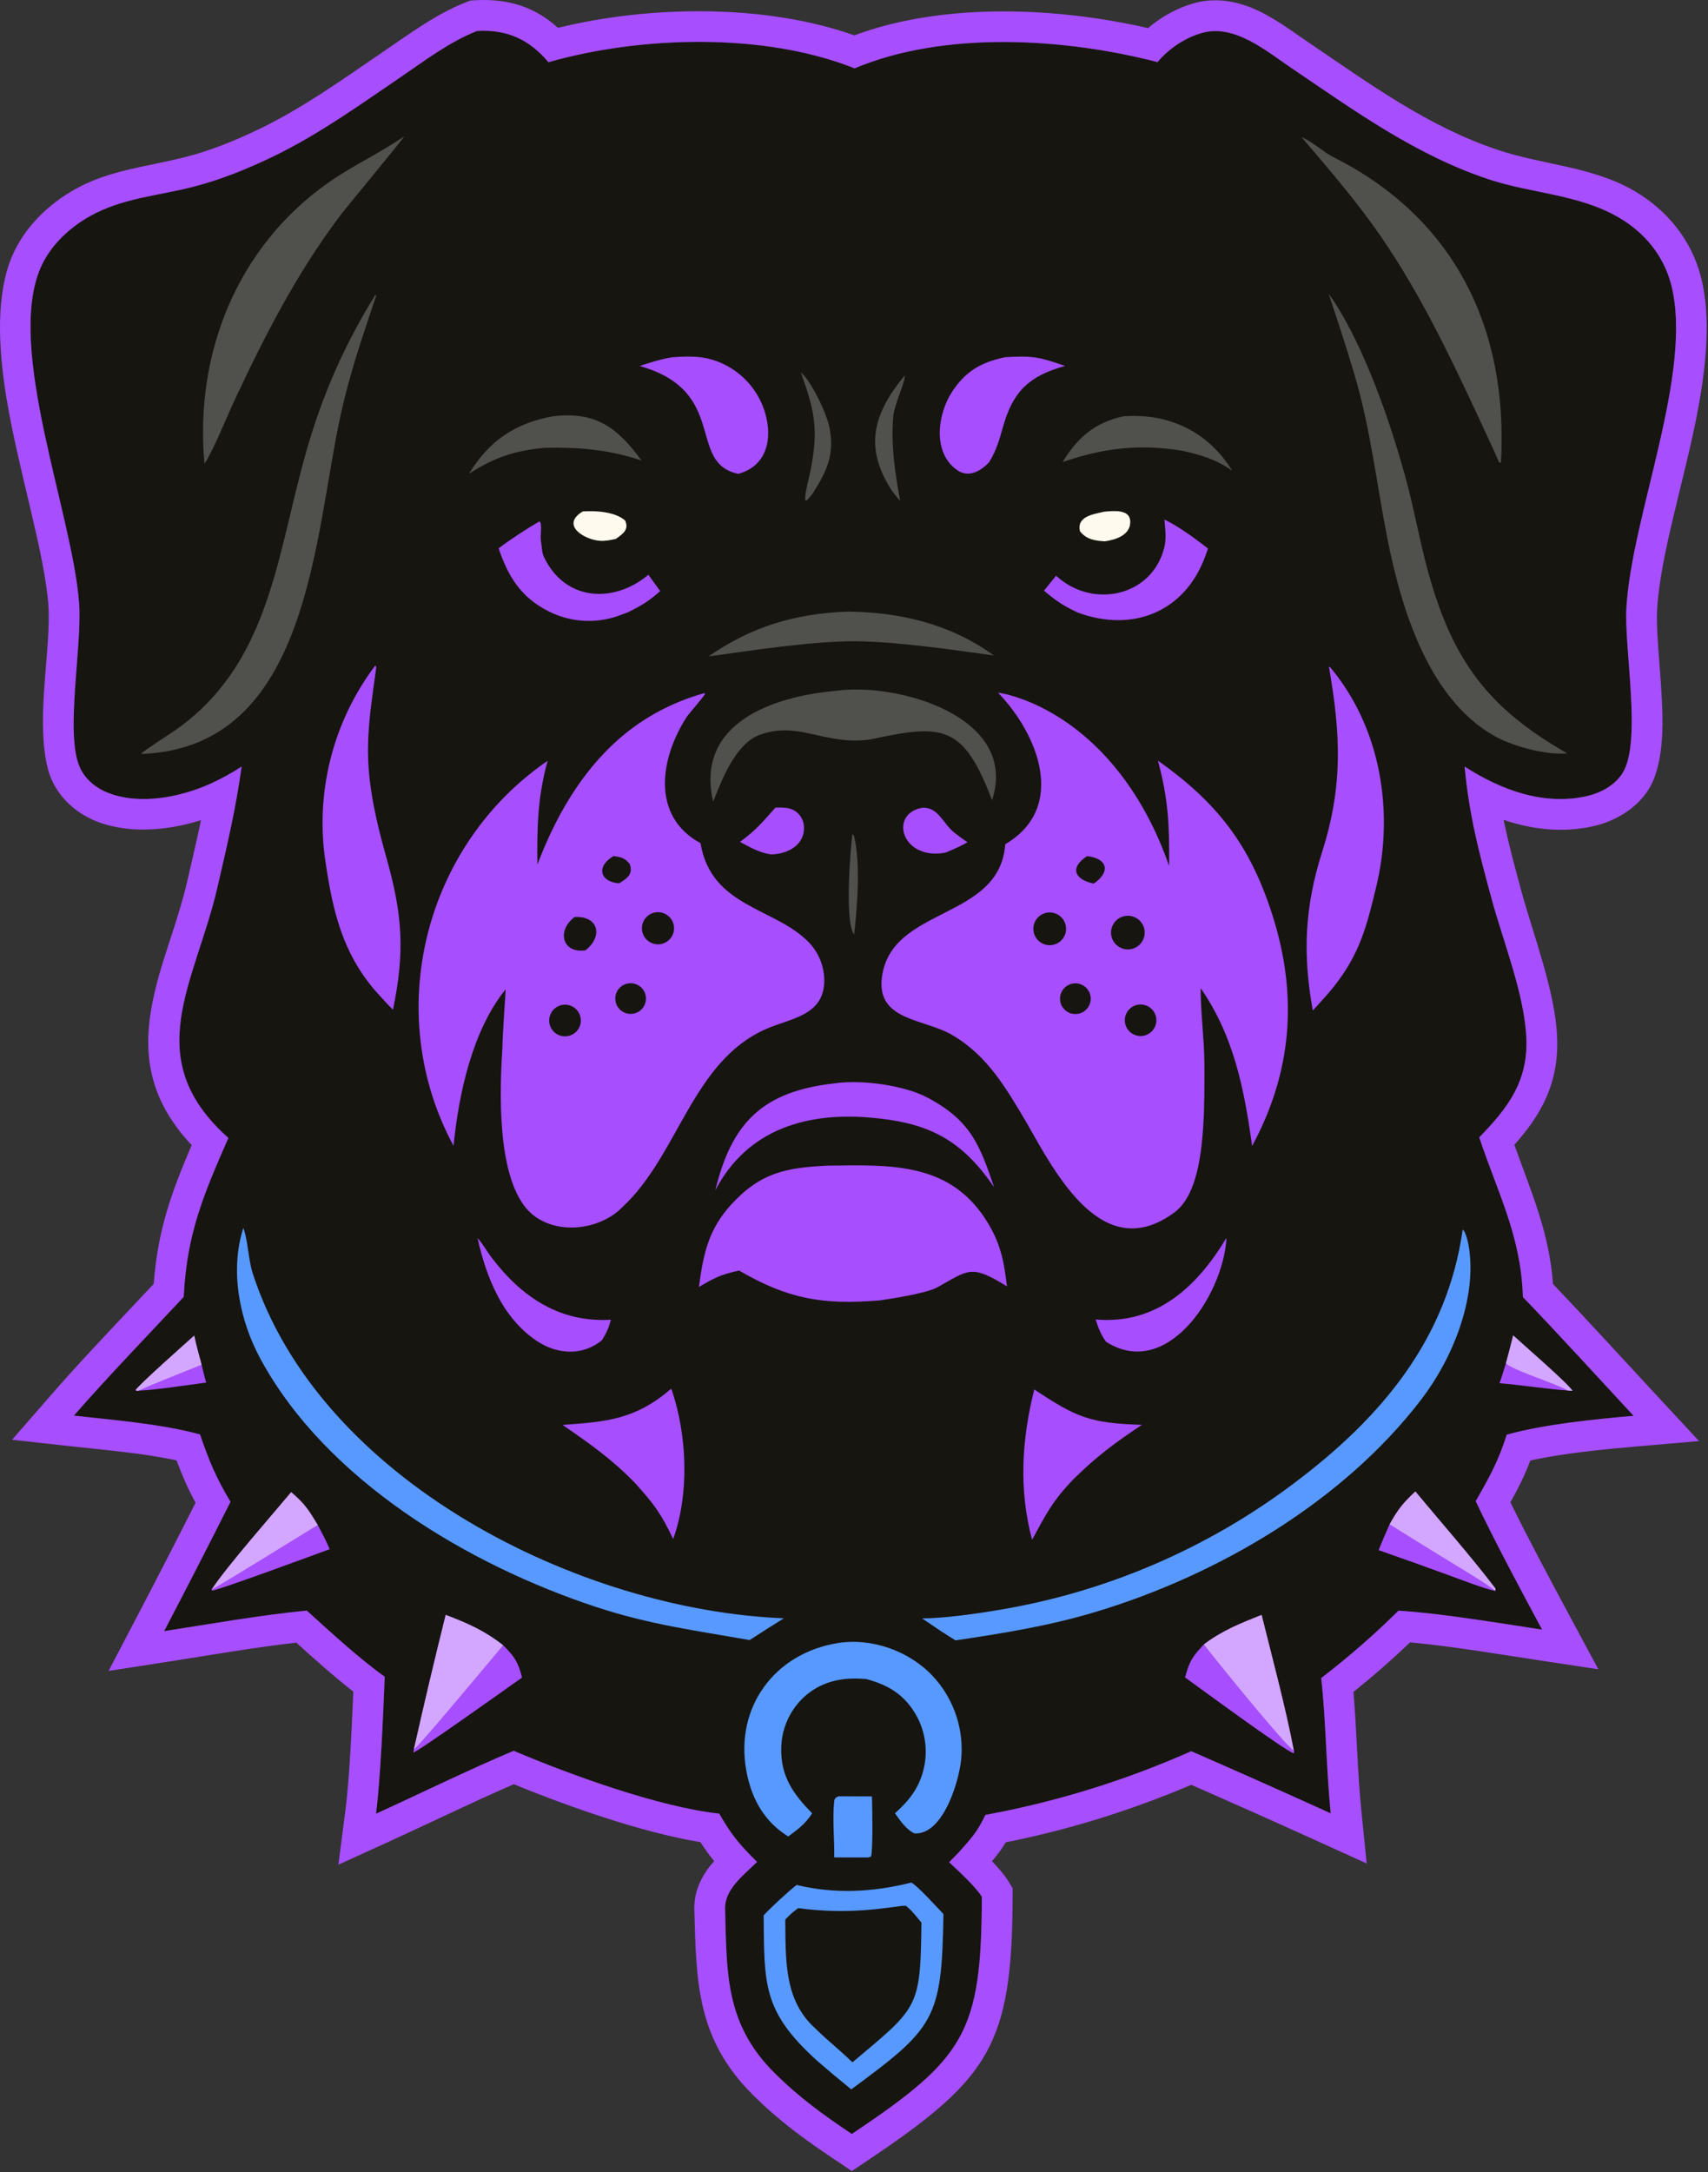 <svg width="100%" height="100%" viewBox="0 0 888 1129" version="1.1" xmlns="http://www.w3.org/2000/svg" xmlns:xlink="http://www.w3.org/1999/xlink" xml:space="preserve" xmlns:serif="http://www.serif.com/" style="fill-rule:evenodd;clip-rule:evenodd;stroke-linejoin:round;stroke-miterlimit:2;">
    <rect x="0" y="0" width="888" height="1129" fill="#333333" stroke="none"/>
    <g transform="matrix(1,0,0,1,-68.765,-209.006)">
        <path d="M670.573,241.285C676.527,234.208 684.836,228.632 693.76,226.11C710.498,221.378 726.996,235.444 740.138,244.329C772.997,266.544 804.566,289.489 842.647,302.165C865.092,309.636 889.502,309.918 910.297,321.999C923.764,329.823 933.734,341.873 937.621,356.995C949.294,402.41 917.127,476.643 914.339,524.879C913.105,546.22 922.415,594.335 912.438,610.61C908.394,617.207 900.871,621.191 893.511,622.816C870.962,627.794 848.887,619.406 830.22,607.392C832.62,632.796 837.634,651.858 844.296,676.312C850.393,698.689 861.382,725.872 862.323,748.617C863.256,771.155 852.5,785.075 837.825,800.11C847.596,829.497 859.52,851.212 860.535,883.111C879.838,903.184 899.108,924.403 918.082,944.835C897.585,946.602 871.645,949.224 852.123,954.628C847.79,968.363 843.123,976.785 835.976,989.17C845.826,1009.96 859.51,1035.49 870.506,1055.95C848.305,1052.59 817.797,1047.42 795.853,1046.1C783.203,1058.61 769.778,1070.3 755.659,1081.12C758.118,1102.83 758.29,1128.58 760.594,1151.42C736.511,1140.48 712.344,1129.72 688.097,1119.14C653.851,1134.36 617.923,1145.47 581.064,1152.25C576.826,1161.22 573.868,1164.2 567.411,1171.52L562.222,1176.84C566.941,1181.29 576.009,1189.49 579.231,1194.82C579.047,1265.84 570.293,1278.74 511.635,1318.08C496.694,1308.03 484.485,1299.34 471.408,1286.33C445.697,1260.75 446.633,1234.31 445.753,1201.05C445.485,1190.95 455.2,1183.69 462.382,1176.69C453.436,1167.86 448.899,1162.52 442.718,1151.58C411.531,1148.2 365.365,1131.47 335.841,1118.92C313.266,1128.4 286.858,1141.34 264.252,1151.63C266.666,1132.94 267.99,1099.72 268.783,1080.41C255.676,1071.14 240.205,1056.87 228.256,1046.05C204.421,1048.38 177.927,1053.04 154.102,1056.74C165.783,1034.43 177.287,1012.01 188.611,989.512C181.05,976.978 177.459,968.173 172.75,954.498C152.788,949.074 128.153,947.05 107.181,944.73C124.809,924.492 145.807,902.832 164.278,883.024C165.902,850.315 174.334,830.449 187.503,800.416C140.842,758.898 170.376,719.781 181.774,670.294C186.84,648.298 191.264,629.975 194.398,607.384C189.162,610.82 183.665,613.84 177.957,616.417C162.245,623.388 141.307,627.521 124.875,621.019C118.441,618.473 112.778,613.797 110.071,607.321C102.589,589.424 111.575,544.882 109.883,522.341C106.367,475.526 71.766,390.297 89.809,348.321C94.835,336.63 104.771,327.349 115.761,321.228C132.377,311.975 150.703,310.801 168.761,306.211C183.536,302.456 197.88,296.626 211.562,289.961C234.493,278.791 255.468,263.786 276.5,249.471C289.204,240.825 302.425,230.713 316.794,225.112C332.387,224.22 343.895,229.482 353.914,241.33C401.934,227.649 466.143,225.794 513.094,244.534C559.801,224.837 622.4,228.797 670.573,241.285Z" style="fill:rgb(22,21,16);"  data-color="color-3"/>
        <path d="M584.496,1176.29C587.968,1179.94 591.162,1183.63 592.924,1186.54L595.243,1190.38L595.231,1194.86C595.129,1234.19 591.887,1257.3 581.316,1276.15C570.827,1294.86 552.783,1309.75 520.547,1331.37L511.622,1337.35L502.705,1331.36C486.876,1320.71 473.978,1311.46 460.123,1297.67C430.999,1268.7 430.755,1239.15 429.759,1201.47C429.559,1193.94 432.013,1187.15 436.275,1181.01C437.406,1179.38 438.694,1177.8 440.072,1176.26C437.541,1173.2 435.266,1170.06 432.929,1166.39C403.223,1161.61 364.017,1147.86 335.905,1136.29C314.914,1145.38 291.333,1156.88 270.881,1166.19L244.699,1178.11L248.384,1149.58C250.428,1133.75 251.653,1107.3 252.45,1088.18C242.579,1080.49 232.018,1071.04 222.818,1062.71C201.161,1065.17 177.787,1069.25 156.557,1072.55L125.215,1077.42L139.927,1049.32C150.238,1029.62 160.411,1009.85 170.443,990.004C166.395,982.558 163.502,975.906 160.573,968.005C143.018,964.212 122.894,962.566 105.422,960.633L75.038,957.272L95.116,934.221C111.626,915.266 131.069,895.068 148.67,876.291C150.786,848.476 157.705,829.133 168.423,804.17C142.84,776.871 142.755,750.227 149.906,721.636C154.21,704.432 161.647,686.395 166.182,666.703C168.734,655.625 171.124,645.5 173.262,635.268C155.83,640.782 135.533,642.443 118.988,635.897C108.589,631.782 99.684,623.959 95.309,613.492C91.652,604.744 90.615,590.845 91.275,575.482C92.056,557.282 94.908,536.592 93.928,523.539C91.846,495.822 78.61,454.482 72.289,416.879C67.436,388.006 66.907,361.085 75.11,342.002C81.517,327.097 93.964,315.054 107.976,307.249C125.834,297.305 145.413,295.637 164.82,290.704C178.541,287.217 191.849,281.767 204.555,275.577C226.795,264.743 247.099,250.128 267.498,236.244C281.173,226.937 295.515,216.234 310.983,210.205L313.347,209.283L315.88,209.138C333.318,208.141 347.003,212.778 358.88,223.469C406.653,211.773 466.666,210.962 512.944,227.384C559.03,210.211 617.845,212.644 665.65,223.615C672.554,217.703 680.774,213.153 689.408,210.713C699.592,207.834 709.75,209.144 719.514,213.081C730.179,217.381 740.365,225.169 749.099,231.074C780.744,252.468 811.027,274.776 847.7,286.984C871.178,294.799 896.583,295.527 918.335,308.164C935.549,318.166 948.149,333.682 953.117,353.012C958.294,373.151 956.155,398.417 950.974,424.891C944.107,459.974 931.951,497.455 930.312,525.803C929.453,540.661 933.763,568.567 933.005,589.527C932.558,601.866 930.168,612.301 926.079,618.972C919.789,629.232 908.407,635.912 896.96,638.44C881.074,641.947 865.323,640.132 850.509,635.097C852.967,647.137 856.105,658.787 859.733,672.106C866.123,695.556 877.323,724.12 878.309,747.955C879.298,771.838 870.217,788.115 856.093,803.999C864.92,828.774 874.161,849.237 876.193,876.327C894.179,895.179 912.121,914.903 929.806,933.947L952.107,957.961L919.456,960.776C902.553,962.233 881.767,964.232 864.396,968.071C861.415,975.915 858.142,982.424 854.036,989.787C863.341,1008.78 875.007,1030.53 884.6,1048.38L899.746,1076.56L868.112,1071.77C848.595,1068.82 822.537,1064.41 801.844,1062.59C792.428,1071.6 782.616,1080.17 772.439,1088.31C774.11,1107.98 774.513,1129.99 776.513,1149.81L779.305,1177.49L753.977,1165.99C732.082,1156.04 710.118,1146.25 688.087,1136.6C657.052,1149.86 624.733,1159.88 591.643,1166.51C589.466,1170.18 587.296,1173.01 584.496,1176.29ZM670.573,241.285C622.4,228.797 559.801,224.837 513.094,244.534C466.143,225.794 401.934,227.649 353.914,241.33C343.895,229.482 332.387,224.22 316.794,225.112C302.425,230.713 289.204,240.825 276.5,249.471C255.468,263.786 234.493,278.791 211.562,289.961C197.88,296.626 183.536,302.456 168.761,306.211C150.703,310.801 132.377,311.975 115.761,321.228C104.771,327.349 94.835,336.63 89.809,348.321C71.766,390.297 106.367,475.526 109.883,522.341C111.575,544.882 102.589,589.424 110.071,607.321C112.778,613.797 118.441,618.473 124.875,621.019C141.307,627.521 162.245,623.388 177.957,616.417C183.665,613.84 189.162,610.82 194.398,607.384C191.264,629.975 186.84,648.298 181.774,670.294C170.376,719.781 140.842,758.898 187.503,800.416C174.334,830.449 165.902,850.315 164.278,883.024C145.807,902.832 124.809,924.492 107.181,944.73C128.153,947.05 152.788,949.074 172.75,954.498C177.459,968.173 181.05,976.978 188.611,989.512C177.287,1012.01 165.783,1034.43 154.102,1056.74C177.927,1053.04 204.421,1048.38 228.256,1046.05C240.205,1056.87 255.676,1071.14 268.783,1080.41C267.99,1099.72 266.666,1132.94 264.252,1151.63C286.858,1141.34 313.266,1128.4 335.841,1118.92C365.365,1131.47 411.531,1148.2 442.718,1151.58C448.899,1162.52 453.436,1167.86 462.382,1176.69C455.2,1183.69 445.485,1190.95 445.753,1201.05C446.633,1234.31 445.697,1260.75 471.408,1286.33C484.485,1299.34 496.694,1308.03 511.635,1318.08C570.293,1278.74 579.047,1265.84 579.231,1194.82C576.009,1189.49 566.941,1181.29 562.222,1176.84L567.411,1171.52C573.868,1164.2 576.826,1161.22 581.064,1152.25C617.923,1145.47 653.851,1134.36 688.097,1119.14C712.344,1129.72 736.511,1140.48 760.594,1151.42C758.29,1128.58 758.118,1102.83 755.659,1081.12C769.778,1070.3 783.203,1058.61 795.853,1046.1C817.797,1047.42 848.305,1052.59 870.506,1055.95C859.51,1035.49 845.826,1009.96 835.976,989.17C843.123,976.785 847.79,968.363 852.123,954.628C871.645,949.224 897.585,946.602 918.082,944.835C899.108,924.403 879.838,903.184 860.535,883.111C859.52,851.212 847.596,829.497 837.825,800.11C852.5,785.075 863.256,771.155 862.323,748.617C861.382,725.872 850.393,698.689 844.296,676.312C837.634,651.858 832.62,632.796 830.22,607.392C848.887,619.406 870.962,627.794 893.511,622.816C900.871,621.191 908.394,617.207 912.438,610.61C922.415,594.335 913.105,546.22 914.339,524.879C917.127,476.643 949.294,402.41 937.621,356.995C933.734,341.873 923.764,329.823 910.297,321.999C889.502,309.918 865.092,309.636 842.647,302.165C804.566,289.489 772.997,266.544 740.138,244.329C726.996,235.444 710.498,221.378 693.76,226.11C684.836,228.632 676.527,234.208 670.573,241.285ZM499.107,814.814C532.07,814.421 563.491,812.738 582.726,845.182C589.258,856.2 590.814,865.246 592.296,877.56C573.583,865.993 572.585,868.901 556.002,878.095C550.571,881.105 532.532,883.96 526.042,884.853C496.548,887.272 478.604,884.191 453.029,869.337C443.296,871.478 440.555,872.991 432.157,877.838C434.363,860.972 437.002,847.98 449.067,834.869C464.452,818.152 477.958,815.842 499.107,814.814ZM263.845,554.904L264.409,555.632C261.668,576.071 258.572,593.235 260.968,614.133C262.564,628.047 265.937,641.507 269.724,654.959C278.123,684.797 279.274,703.781 273.08,733.782C270.302,731.164 266.171,726.382 263.463,723.445C246.985,704.05 241.91,682.942 238.182,658.222C232.323,621.726 241.589,584.419 263.845,554.904ZM759.661,555.439C759.848,555.551 760.381,555.848 760.582,556.089C786.594,587.249 793.658,630.674 784.351,669.555C779.275,690.76 775.638,704.942 762.104,721.939C759.119,725.773 754.622,730.506 751.3,734.209C745.987,704.869 747.064,680.381 756.101,651.922C767.038,617.474 765.858,590.872 759.661,555.439ZM502.737,772.041C516.466,769.995 538.735,772.983 550.851,779.392C573.572,791.411 578.141,804.113 585.628,826.065C583.455,822.893 581.147,819.816 578.708,816.844C563.141,798.208 546.432,792.223 523.06,790.014C489.044,786.636 457.416,795.49 440.653,827.66C449.157,792.328 465.493,776.131 502.737,772.041ZM548.497,628.769C556.86,628.626 558.96,637.07 565.071,641.864C567.322,643.631 569.401,645.173 571.776,646.759C567.683,649.049 564.569,650.352 560.29,652.147C537.481,656.437 530.595,631.684 548.497,628.769ZM674.163,479.009C681.907,482.807 689.99,488.795 696.797,494.077C696.377,495.335 695.943,496.589 695.494,497.837C684.898,527.115 657.61,537.939 629.065,527.351C621.519,523.798 617.749,521.256 611.539,515.988L617.832,508.199L618.551,508.841C637.123,525.299 667.533,519.112 674.044,493.724C675.268,488.954 674.568,483.899 674.163,479.009ZM349.195,479.976C350.947,480.851 349.379,487.82 350.064,490.537C350.461,492.98 350.459,496.122 351.515,498.361C362.504,521.659 387.98,522.726 405.865,507.715L412.001,516.208C406.185,521.391 402.424,523.629 395.613,527.047C393.609,527.849 391.587,528.606 389.549,529.318C377.72,533.293 364.785,532.301 353.7,526.569C339.523,519.363 332.843,508.439 328.006,493.988C333.992,489.409 342.7,483.747 349.195,479.976ZM591.468,394.632C605.747,393.82 609.033,394.511 622.513,399.19C603.878,404.378 595.396,412.324 590.183,431.035C588.521,437.003 586.746,443.053 583.546,448.359L583.029,449.207C578.882,453.698 572.534,457.46 566.632,453.486C553.358,444.546 556.12,424.178 563.852,412.468C570.957,401.706 579.175,397.17 591.468,394.632ZM706.28,852.553C706.326,852.704 706.371,852.855 706.417,853.006C704.168,883.338 674.894,926.231 643.828,906.349C641.069,902.626 639.808,899.097 638.363,894.757C669.996,897.562 691.132,877.707 706.28,852.553ZM317.028,852.474C319.168,854.549 322.217,859.762 324.216,862.403C339.868,883.085 359.766,896.489 386.387,894.889C385.116,899.57 384.191,901.552 381.651,905.614C371.538,913.817 358.504,912.948 348.02,906.032C329.897,894.076 321.515,872.622 317.028,852.474ZM471.931,628.724C475.956,628.699 479.714,628.438 482.997,631.134C485.174,632.912 486.524,635.506 486.73,638.308C487.428,648.212 478.244,652.915 469.612,653.075C463.299,652.068 459.028,649.522 453.499,646.551C461.853,640.419 465.076,636.417 471.931,628.724ZM587.665,569.027C594.225,569.78 603.619,573.403 609.632,576.382C642.762,592.793 664.821,624.918 676.58,659.063C676.824,638.319 676.19,624.314 670.765,604.285C701.577,626.192 718.486,647.827 730.178,684.192C743.658,726.116 740.669,765.917 719.747,804.623C715.699,775.231 710.259,747.369 692.994,722.593C692.977,730.611 693.817,740.191 694.337,748.314C695.3,758.157 695,778.715 694.68,788.103C693.906,802.993 692.499,829.083 679.618,838.935C642.439,866.723 617.954,819.751 602.573,792.621C591.967,774.724 582.177,757.579 563.717,746.857C549.001,738.31 524.421,739.554 527.275,716.972C531.968,679.83 588.53,687.555 591.396,647.778C623.651,628.747 608.655,590.774 587.665,569.027ZM625.693,720.359C622.891,721.147 620.739,723.397 620.078,726.232C619.417,729.067 620.35,732.036 622.515,733.983C624.679,735.929 627.732,736.544 630.481,735.588C634.559,734.169 636.771,729.769 635.476,725.651C634.182,721.534 629.849,719.19 625.693,720.359ZM612.46,683.471C609.364,684.24 606.957,686.675 606.225,689.779C605.494,692.884 606.56,696.137 608.988,698.206C611.416,700.276 614.797,700.814 617.748,699.601C621.872,697.906 623.988,693.316 622.599,689.08C621.211,684.844 616.788,682.397 612.46,683.471ZM633.953,653.958C624.781,659.872 627.329,666.112 637.373,668.229C646.32,662.175 644.596,655.138 633.953,653.958ZM653.435,685.116C648.71,686.058 645.636,690.642 646.558,695.37C647.481,700.097 652.052,703.19 656.785,702.287C661.546,701.379 664.661,696.776 663.733,692.02C662.805,687.264 658.188,684.169 653.435,685.116ZM658.906,731.565C654.727,733.121 652.558,737.731 654.024,741.941C655.489,746.152 660.051,748.421 664.294,747.048C667.122,746.134 669.234,743.76 669.813,740.845C670.392,737.93 669.348,734.93 667.085,733.004C664.821,731.078 661.692,730.527 658.906,731.565ZM434.579,569.325L435.384,569.436C435.327,570.447 427.194,579.464 425.715,581.751C411.842,603.199 407.241,633.311 432.961,647.202C438.578,680.685 471.615,680.54 489.294,698.763C494.634,704.326 497.518,711.798 497.3,719.504C496.689,736.893 479.705,738.284 467.227,743.717C428.485,760.589 421.596,809.42 392.26,836.446C379.725,849.328 354.289,851.5 342.135,836.713C327.142,818.475 328.519,775.992 329.953,753.937C330.166,744.372 331.153,732.91 331.647,723.193C314.229,744.632 307.239,777.795 304.563,804.523C267.358,735.605 289.069,648.587 353.494,604.397C348.288,623.12 347.92,639.224 348.172,658.327C351.63,649.081 355.736,640.09 360.459,631.421C377.41,600.896 400.531,579.081 434.579,569.325ZM407.854,683.639C403.526,685.302 401.38,690.171 403.073,694.487C404.766,698.803 409.65,700.915 413.956,699.193C418.22,697.488 420.308,692.661 418.631,688.387C416.955,684.112 412.141,681.992 407.854,683.639ZM367.498,685.593C358.127,692.616 360.984,704.619 373.116,702.918C382.538,695.56 379.859,684.883 367.498,685.593ZM359.021,731.934C356.317,733.202 354.511,735.834 354.303,738.813C354.095,741.792 355.517,744.649 358.019,746.28C360.521,747.911 363.711,748.059 366.353,746.667C370.309,744.582 371.877,739.722 369.885,735.72C367.893,731.718 363.07,730.037 359.021,731.934ZM394.585,720.275C390.321,721.409 387.788,725.788 388.932,730.048C390.076,734.308 394.463,736.83 398.721,735.676C402.964,734.525 405.476,730.158 404.336,725.913C403.196,721.668 398.834,719.146 394.585,720.275ZM387.801,653.901C378.631,659.168 380.507,667.295 390.57,668.091C394.631,665.64 397.975,663.571 396.249,658.212C393.914,654.987 391.626,654.466 387.801,653.901ZM741.438,1118.82C741.713,1119.55 741.58,1119.3 741.435,1120.24C737.185,1119.23 691.91,1085.84 684.887,1080.81C687.228,1072.16 688.542,1070.21 694.664,1063.62C704.112,1056.48 713.756,1052.62 724.69,1048.28C729.933,1069.46 737.498,1097.71 741.438,1118.82ZM330.341,1064.06C336.214,1069.88 338.165,1072.79 340.191,1080.85C335.56,1084.1 285.368,1119.94 283.634,1119.82L283.946,1118.11C289.182,1094.77 294.694,1071.49 300.481,1048.27C311.9,1052.63 320.666,1056.46 330.341,1064.06ZM883.835,931.683C872.796,930.881 860.007,928.867 848.357,927.873C849.505,924.881 850.711,920.63 851.702,917.481C853.011,912.678 854.267,907.86 855.469,903.029C860.386,907.532 883.894,927.925 886.338,931.823C885.77,931.796 884.311,931.768 883.835,931.683ZM417.658,930.805C417.776,930.994 417.894,931.183 418.012,931.371C426.145,955.516 427.143,985.503 418.752,1008.9C412.443,995.514 408.687,990.616 399.006,979.847C386.64,967.141 375.651,959.509 361.253,949.564C384.29,947.924 399.121,946.72 417.658,930.805ZM418.227,394.695C428.772,393.902 437.112,393.952 446.701,399.113C456.44,404.368 463.641,413.335 466.67,423.977C470.498,437.329 467.332,451.245 452.643,455.27C425.595,449.68 447.923,412.389 401.329,399.221C407.613,397.195 411.709,395.798 418.227,394.695ZM606.499,931.109C628.101,945.519 635.331,948.682 662.454,949.525C648.316,958.919 638.843,965.976 626.827,977.807C616.015,989.059 612.711,995.74 605.353,1009.26C598.375,983.19 599.955,957.041 606.499,931.109ZM846.067,1035.82C840.377,1034.65 829.012,1030.23 823.192,1028.12C810.685,1023.52 798.137,1019.03 785.547,1014.67C787.35,1009.97 789.188,1005.78 791.226,1001.21C795.77,993.097 798.069,990.372 804.607,984.127C817.983,1000.24 833.819,1018.18 846.301,1034.63C846.255,1034.96 846.217,1035.6 846.067,1035.82ZM178.875,1035.01C186.124,1023.81 210.448,996.096 220.152,984.491C227.364,990.651 229.15,993.654 233.978,1001.55C236.143,1005.7 238.378,1009.82 240.175,1014.14C233.63,1016.53 180.724,1036.1 178.912,1035.65L178.875,1035.01ZM140.917,931.745C139.83,931.95 140.395,931.989 139.237,931.494C141.173,928.448 165.652,906.815 169.755,903.112C170.628,907.682 172.38,913.661 173.586,918.269C174.342,921.355 175.067,924.516 175.962,927.559C167.355,928.671 148.944,931.503 140.917,931.745Z" style="fill:rgb(167,78,255);"  data-color="color-1"/>
        <path d="M542.509,1187.42C545.189,1188.42 556.533,1200.89 559.266,1203.77C558.471,1258.64 554.572,1263 511.333,1294.9C505.336,1290.04 499.422,1285.08 493.593,1280.03C465.135,1254.25 466.133,1240.38 465.802,1204.42C470.089,1199.87 478.078,1192.48 482.919,1188.65C502.934,1193.48 522.676,1192.39 542.509,1187.42ZM537.517,1199.54C517.702,1202.4 503.622,1203.2 483.692,1200.72C480.675,1203.01 479.608,1203.9 477.025,1206.66C477.315,1226.49 476.179,1247.26 491.37,1262.02C493.519,1264.09 495.694,1266.14 497.895,1268.16C502.286,1272.07 507.856,1276.79 511.956,1280.84C546.105,1252.02 547.31,1253.23 547.831,1208.22C545.543,1205.48 542.447,1201.42 539.651,1199.46L537.517,1199.54ZM829.236,848.028C831.11,849.472 832.281,855.825 832.608,858.144C836.347,884.662 823.768,915.323 807.765,936.241C767.098,989.395 702.266,1027.44 638.807,1046.62C614.373,1054.01 590.382,1057.83 565.528,1061.54L558.22,1056.92L548.164,1050.11C559.037,1050.14 576.404,1047.7 587.063,1045.89C643.381,1036.69 696.599,1013.88 742.1,979.442C787.103,945.551 821.157,904.96 829.236,848.028ZM195.262,847.226C197.549,852.768 197.875,863.737 200.137,870.736C234.995,978.559 370.071,1045.87 476.329,1050.06L468.179,1055.15L458.51,1061.38C430.677,1056.47 406.819,1053.42 378.884,1044.24C312.357,1022.38 238.413,978.445 204.164,915.235C193.208,895.013 188.182,869.339 195.262,847.226ZM504.059,1062.98C521.95,1060.03 541.411,1066.98 553.757,1080.13C564.014,1091.14 569.394,1105.83 568.682,1120.87C568.228,1132.83 559.476,1162.91 544.179,1161.85C539.942,1159.91 536.706,1155.14 534.071,1151.41C541.261,1144.9 546.326,1138.71 548.821,1129.05C551.388,1119.15 549.924,1108.64 544.749,1099.81C538.597,1089.45 530.334,1084.61 519.063,1081.62C518.089,1081.55 517.113,1081.49 516.137,1081.44C505.097,1080.9 495.017,1083.4 486.696,1091.05C479.332,1097.91 475.084,1107.48 474.935,1117.54C474.594,1132.36 481.33,1141.51 490.999,1151.44C487.208,1157.2 483.961,1159.43 478.549,1163.46C477.842,1163 477.141,1162.53 476.446,1162.05C464.966,1154.11 459.09,1142.38 456.711,1128.85C450.934,1096.01 471.678,1068.3 504.059,1062.98ZM504.551,1142.59L522.095,1142.63C522.276,1147.52 522.697,1170.52 521.615,1173.9L520.047,1174.38L502.482,1174.33C502.644,1165.35 501.51,1154.38 502.446,1145.33C502.639,1143.47 503.27,1143.37 504.551,1142.59Z" style="fill:rgb(88,153,255);"  data-color="color-2"/>
        <path d="M694.664,1063.62C704.112,1056.48 713.756,1052.62 724.69,1048.28C729.933,1069.46 737.498,1097.71 741.438,1118.82C736.065,1115.26 700.154,1070.76 694.664,1063.62ZM283.946,1118.11C289.182,1094.77 294.694,1071.49 300.481,1048.27C311.9,1052.63 320.666,1056.46 330.341,1064.06C326.177,1069.01 286.121,1117.23 283.946,1118.11ZM791.226,1001.21C795.77,993.097 798.069,990.372 804.607,984.127C817.983,1000.24 833.819,1018.18 846.301,1034.63C846.255,1034.96 846.217,1035.6 846.067,1035.82C842.828,1032.83 831.203,1025.9 826.885,1023.24C814.951,1015.97 803.065,1008.63 791.226,1001.21ZM178.875,1035.01C186.124,1023.81 210.448,996.096 220.152,984.491C227.364,990.651 229.15,993.654 233.978,1001.55C227.211,1005.61 180.593,1034.62 178.875,1035.01ZM851.702,917.481C853.011,912.678 854.267,907.86 855.469,903.029C860.386,907.532 883.894,927.925 886.338,931.823C885.77,931.796 884.311,931.768 883.835,931.683C877.83,927.984 854.676,921.049 851.702,917.481ZM140.917,931.745C139.83,931.95 140.395,931.989 139.237,931.494C141.173,928.448 165.652,906.815 169.755,903.112C170.628,907.682 172.38,913.661 173.586,918.269C164.126,922.205 149.664,927.6 140.917,931.745Z" style="fill:white;fill-opacity:0.5;"/>
        <path d="M371.718,474.815L372.258,474.778C378.861,474.386 388.606,474.986 393.787,479.537C395.898,484.302 392.659,486.403 388.95,489.091C386.147,489.691 383.567,490.265 380.683,490.072C372.672,489.536 359.928,481.935 371.718,474.815ZM642.868,474.935C647.542,474.554 656.113,473.502 656.387,479.863C656.705,487.236 648.526,489.555 643.326,490.323C642.352,490.295 641.379,490.23 640.411,490.126C636.284,489.664 632.925,488.502 630.273,485.165C628.356,477.349 637.225,476.271 642.868,474.935Z" style="fill:rgb(255,250,238);"/>
        <path d="M263.856,362.266L264.371,362.66C257.24,383.844 250.69,402.756 245.849,424.769C231.976,487.844 229.835,597.304 142.705,600.846L142.313,600.563C142.449,599.902 157.99,589.839 159.965,588.457C207.209,555.379 212.256,502.192 226.165,450.259C234.639,418.616 245.746,391.848 263.856,362.266ZM759.621,362.005C761.416,363.648 767.344,373.863 768.813,376.58C781.898,400.784 791.966,430.074 799.374,456.675C803.842,472.718 806.89,490.553 811.444,506.891C824.22,552.721 842.675,577.194 883.591,600.547C872.866,601.475 857.84,597.436 848.338,592.869C811.976,574.581 797.288,525.564 790.023,488.648C784.356,459.853 781.32,431.823 772.929,403.547C768.721,389.371 764.314,375.926 759.621,362.005ZM278.888,279.85C278.832,280.752 249.091,316.423 245.361,321.391C223.016,351.154 206.607,383.106 190.906,416.606C186.075,426.916 180.552,441.278 175.082,450.124C169.802,393.079 191.91,337.174 239.78,303.713C252.294,294.965 266.124,288.668 278.888,279.85ZM745.513,280.354C750.234,281.993 756.893,288.107 761.63,290.475C824.847,322.076 853.036,379.499 849.124,449.4C848.799,449.368 848.475,449.336 848.15,449.304C845.76,443.668 837.925,426.9 835.948,422.668C821.483,391.704 806.709,361.259 787.431,333C774.593,314.181 760.211,297.608 745.513,280.354ZM503.257,568.064C535.418,563.453 598.798,581.494 584.533,624.859C569.553,585.554 559.039,585.075 521.221,593.337C497.395,596.565 484.398,583.646 464.091,590.783C451.334,595.267 444.178,613.947 439.54,625.622C430.041,584.773 470.769,570.883 503.257,568.064ZM509.483,526.841C537.041,527.182 562.89,533.304 585.529,549.687C563.018,546.551 536.377,542.624 513.986,542.278C490.573,542.195 460.735,546.929 437.119,550.177C459.774,534.464 482.111,527.962 509.483,526.841ZM355.966,425.407C378.524,422.596 389.719,431.231 402.362,448.389C385.83,442.722 369.844,441.383 352.476,441.734C337.049,442.906 325.48,446.843 312.6,455.239C313.293,454.093 314.016,452.964 314.767,451.855C325.101,436.626 337.999,428.787 355.966,425.407ZM652.777,425.375C676.517,423.595 696.875,433.353 709.43,453.667C700.791,447.618 693.223,445.515 683.247,443.233C661.092,439.644 642.319,441.866 621.22,449.162L621.749,448.295C629.484,435.873 638.471,428.517 652.777,425.375ZM485.141,402.555C490.512,406.885 498.596,424.061 499.976,430.997C502.783,445.119 498.764,453.573 491.555,465.069C490.329,466.802 489.732,467.493 488.279,469.049L487.357,468.898C487.144,465.618 489.364,457.396 490.096,453.806C494.503,432.214 492.265,422.459 485.141,402.555ZM539.139,404.122C539.649,407.024 533.708,419.346 533.205,425.01C531.878,439.952 534.046,454.737 536.791,469.36C535.525,468.087 533.919,465.932 532.759,464.473C517.818,441.812 522.529,424.261 539.139,404.122ZM511.894,642.525L512.752,643.38C516.314,657.879 514.468,680.02 512.845,694.701C507.794,688.227 510.872,651.495 511.894,642.525Z" style="fill:white;fill-opacity:0.25;"/>
    </g>
</svg>
